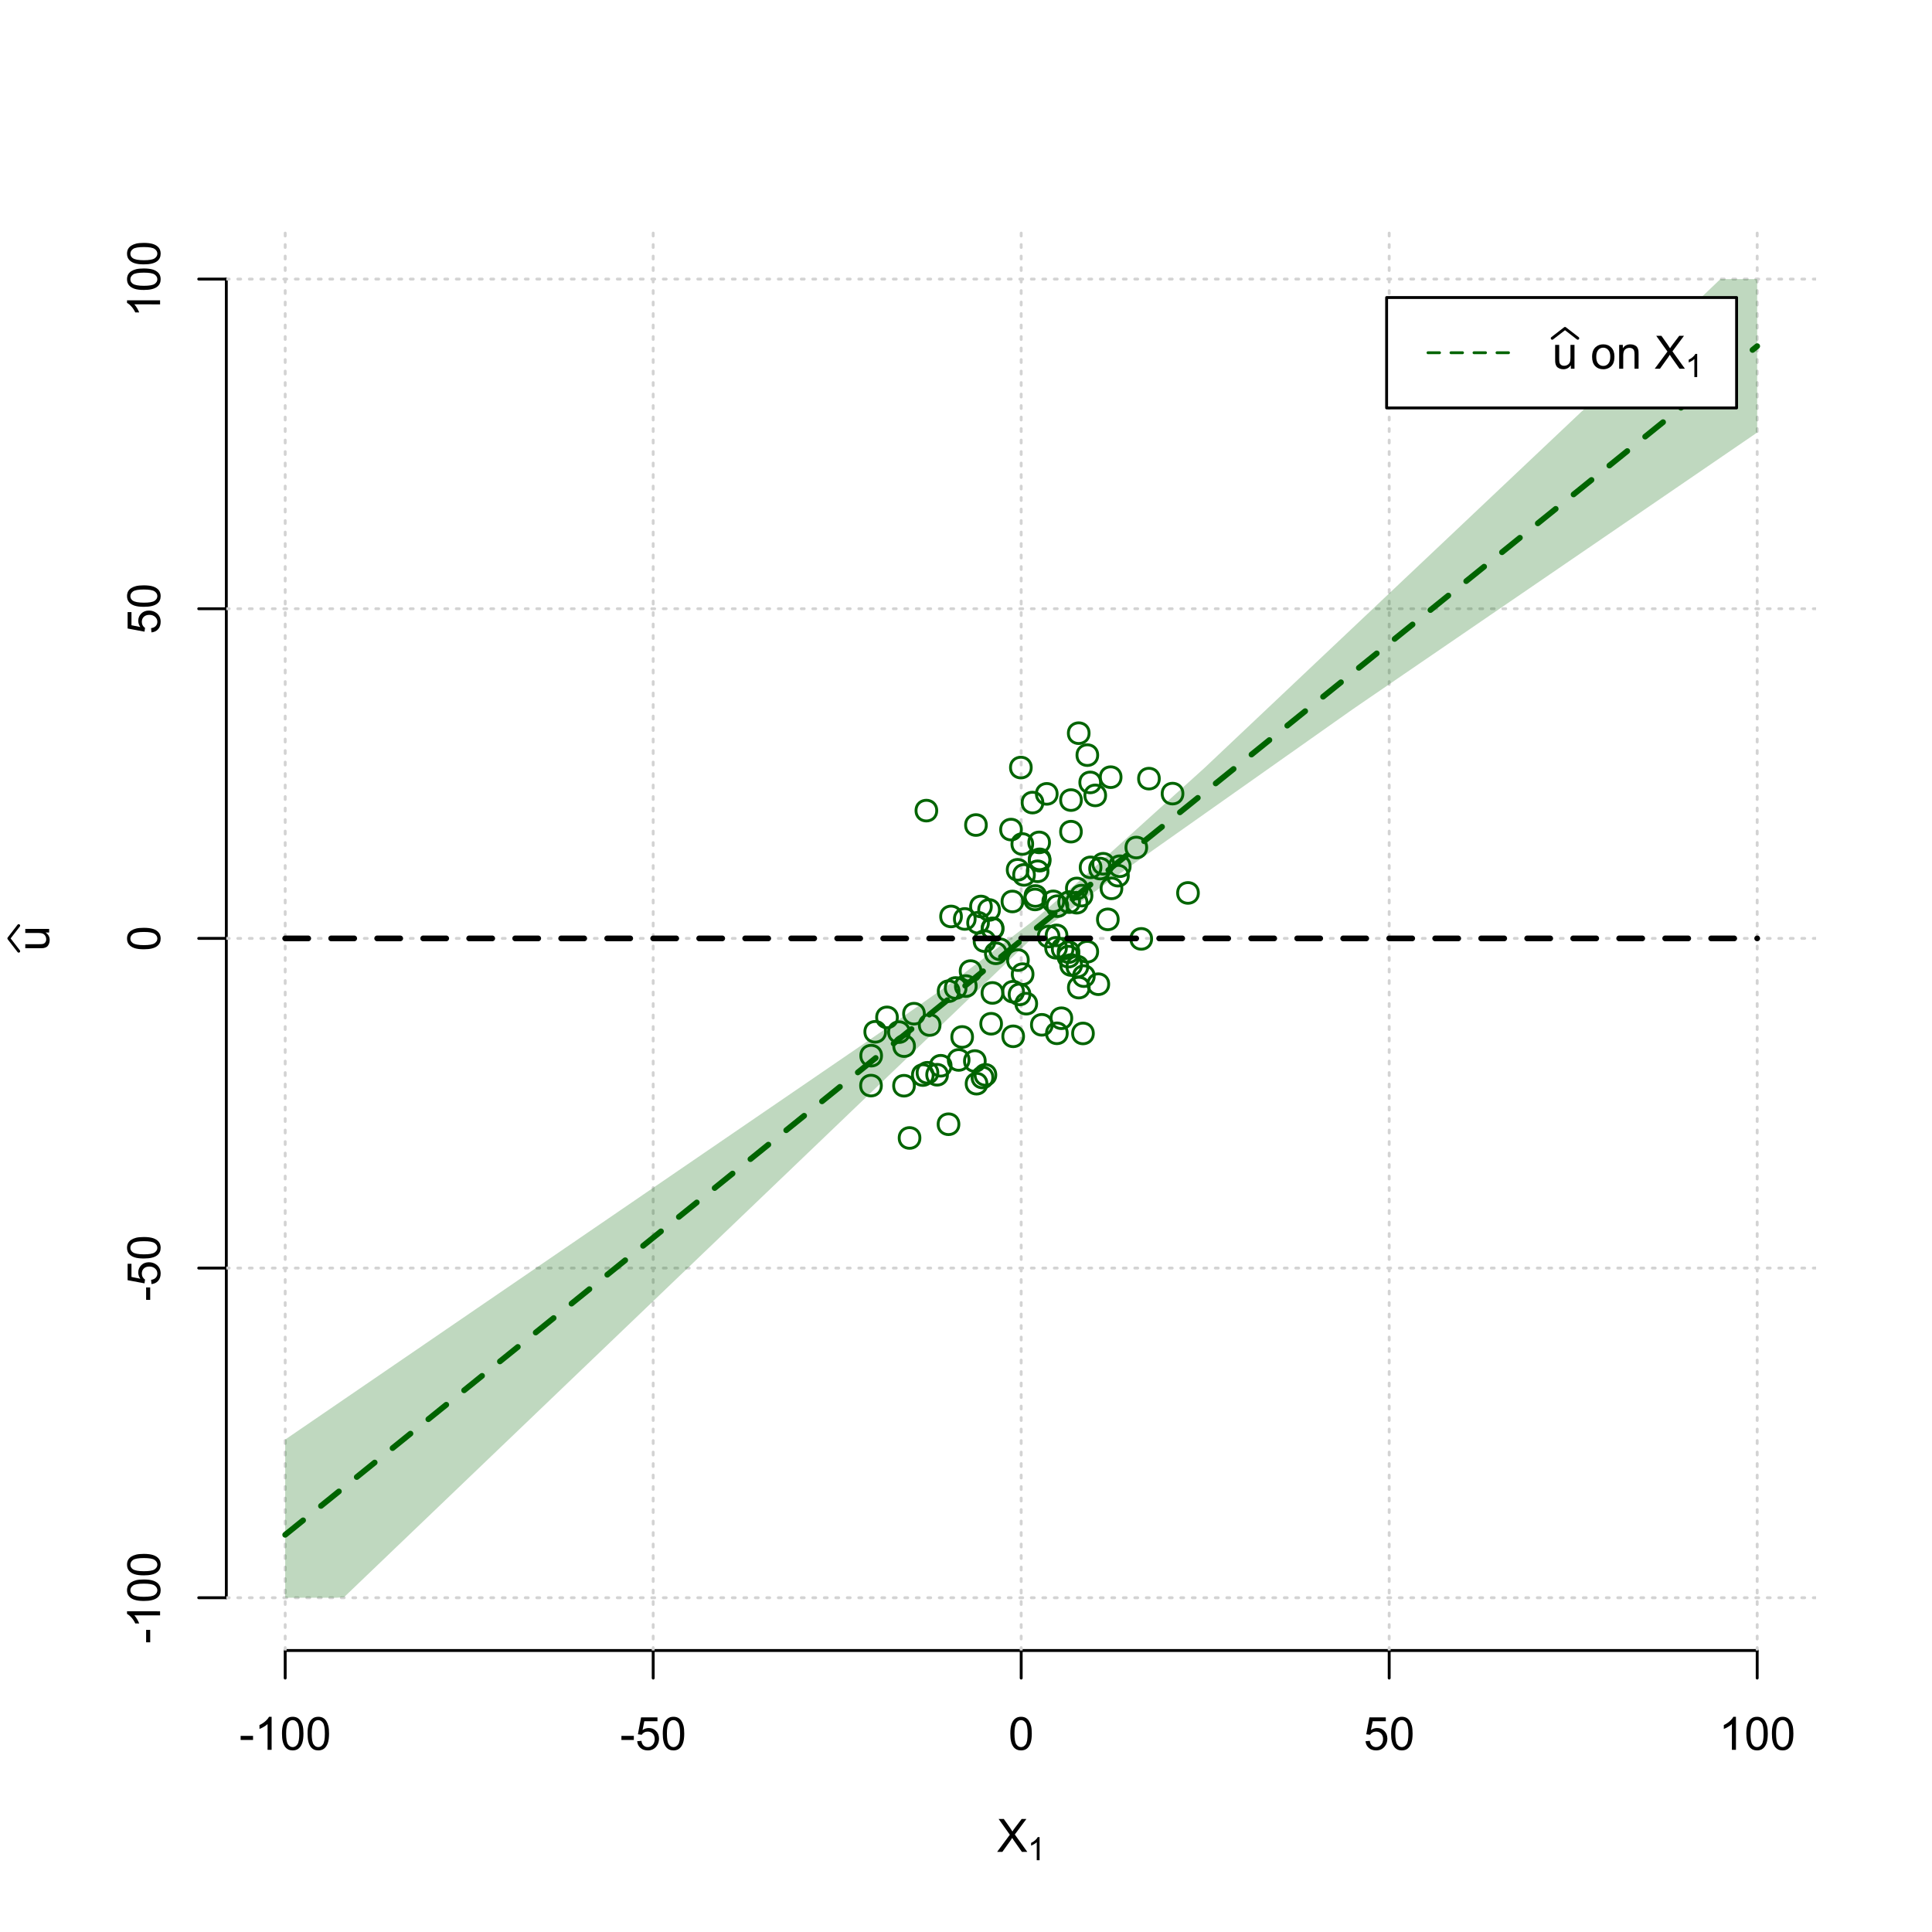 <?xml version="1.0" encoding="UTF-8"?>
<svg xmlns="http://www.w3.org/2000/svg" xmlns:xlink="http://www.w3.org/1999/xlink" width="504pt" height="504pt" viewBox="0 0 504 504" version="1.1">
<defs>
<g>
<symbol overflow="visible" id="glyph0-0">
<path style="stroke:none;" d="M 1.5 0 L 1.5 -7.5 L 7.5 -7.5 L 7.5 0 Z M 1.688 -0.188 L 7.312 -0.188 L 7.312 -7.312 L 1.688 -7.312 Z M 1.688 -0.188 "/>
</symbol>
<symbol overflow="visible" id="glyph0-1">
<path style="stroke:none;" d="M 0.055 0 L 3.375 -4.477 L 0.445 -8.59 L 1.797 -8.59 L 3.359 -6.387 C 3.68 -5.93 3.91 -5.578 4.047 -5.332 C 4.238 -5.645 4.465 -5.969 4.727 -6.312 L 6.457 -8.59 L 7.695 -8.59 L 4.676 -4.539 L 7.93 0 L 6.523 0 L 4.359 -3.062 C 4.238 -3.238 4.113 -3.43 3.984 -3.641 C 3.789 -3.324 3.652 -3.109 3.574 -2.992 L 1.418 0 Z M 0.055 0 "/>
</symbol>
<symbol overflow="visible" id="glyph0-2">
<path style="stroke:none;" d="M 0.383 -2.578 L 0.383 -3.641 L 3.621 -3.641 L 3.621 -2.578 Z M 0.383 -2.578 "/>
</symbol>
<symbol overflow="visible" id="glyph0-3">
<path style="stroke:none;" d="M 4.469 0 L 3.414 0 L 3.414 -6.719 C 3.16 -6.477 2.828 -6.234 2.414 -5.996 C 2 -5.75 1.629 -5.57 1.305 -5.449 L 1.305 -6.469 C 1.895 -6.742 2.41 -7.078 2.852 -7.477 C 3.293 -7.871 3.605 -8.254 3.789 -8.625 L 4.469 -8.625 Z M 4.469 0 "/>
</symbol>
<symbol overflow="visible" id="glyph0-4">
<path style="stroke:none;" d="M 0.5 -4.234 C 0.496 -5.246 0.602 -6.062 0.812 -6.688 C 1.02 -7.305 1.328 -7.785 1.742 -8.121 C 2.148 -8.457 2.668 -8.625 3.297 -8.625 C 3.758 -8.625 4.164 -8.531 4.512 -8.348 C 4.855 -8.16 5.141 -7.891 5.371 -7.543 C 5.594 -7.191 5.773 -6.766 5.906 -6.266 C 6.035 -5.762 6.098 -5.086 6.102 -4.234 C 6.098 -3.227 5.996 -2.414 5.789 -1.797 C 5.578 -1.176 5.266 -0.695 4.859 -0.359 C 4.445 -0.02 3.926 0.145 3.297 0.148 C 2.465 0.145 1.816 -0.148 1.348 -0.742 C 0.781 -1.457 0.496 -2.621 0.5 -4.234 Z M 1.582 -4.234 C 1.582 -2.824 1.746 -1.887 2.074 -1.418 C 2.402 -0.949 2.809 -0.715 3.297 -0.719 C 3.777 -0.715 4.184 -0.949 4.52 -1.422 C 4.848 -1.887 5.016 -2.824 5.016 -4.234 C 5.016 -5.648 4.848 -6.59 4.52 -7.055 C 4.184 -7.516 3.773 -7.746 3.289 -7.75 C 2.801 -7.746 2.414 -7.543 2.125 -7.137 C 1.762 -6.613 1.582 -5.645 1.582 -4.234 Z M 1.582 -4.234 "/>
</symbol>
<symbol overflow="visible" id="glyph0-5">
<path style="stroke:none;" d="M 0.5 -2.25 L 1.605 -2.344 C 1.684 -1.805 1.871 -1.398 2.176 -1.125 C 2.473 -0.852 2.836 -0.715 3.258 -0.719 C 3.766 -0.715 4.195 -0.906 4.547 -1.293 C 4.898 -1.672 5.074 -2.18 5.074 -2.82 C 5.074 -3.414 4.902 -3.891 4.566 -4.242 C 4.227 -4.59 3.785 -4.762 3.242 -4.766 C 2.898 -4.762 2.594 -4.684 2.32 -4.531 C 2.047 -4.375 1.832 -4.176 1.676 -3.93 L 0.688 -4.062 L 1.516 -8.473 L 5.789 -8.473 L 5.789 -7.465 L 2.359 -7.465 L 1.898 -5.156 C 2.414 -5.516 2.953 -5.695 3.523 -5.695 C 4.27 -5.695 4.902 -5.434 5.422 -4.914 C 5.934 -4.395 6.191 -3.727 6.195 -2.914 C 6.191 -2.133 5.965 -1.461 5.516 -0.898 C 4.961 -0.199 4.211 0.145 3.258 0.148 C 2.477 0.145 1.836 -0.07 1.344 -0.508 C 0.844 -0.941 0.562 -1.523 0.5 -2.25 Z M 0.5 -2.25 "/>
</symbol>
<symbol overflow="visible" id="glyph0-6">
<path style="stroke:none;" d="M 4.867 0 L 4.867 -0.914 C 4.379 -0.211 3.723 0.141 2.895 0.141 C 2.527 0.141 2.184 0.07 1.867 -0.07 C 1.547 -0.211 1.309 -0.387 1.156 -0.602 C 1 -0.812 0.895 -1.074 0.832 -1.383 C 0.785 -1.59 0.762 -1.918 0.766 -2.367 L 0.766 -6.223 L 1.82 -6.223 L 1.82 -2.773 C 1.816 -2.219 1.84 -1.848 1.887 -1.656 C 1.949 -1.379 2.09 -1.16 2.309 -1.004 C 2.523 -0.84 2.789 -0.762 3.105 -0.766 C 3.418 -0.762 3.715 -0.844 3.996 -1.008 C 4.273 -1.172 4.469 -1.391 4.586 -1.672 C 4.699 -1.949 4.758 -2.355 4.758 -2.891 L 4.758 -6.223 L 5.812 -6.223 L 5.812 0 Z M 4.867 0 "/>
</symbol>
<symbol overflow="visible" id="glyph0-7">
<path style="stroke:none;" d=""/>
</symbol>
<symbol overflow="visible" id="glyph0-8">
<path style="stroke:none;" d="M 0.398 -3.109 C 0.398 -4.262 0.719 -5.117 1.359 -5.672 C 1.895 -6.133 2.547 -6.363 3.316 -6.363 C 4.172 -6.363 4.871 -6.082 5.414 -5.52 C 5.953 -4.957 6.223 -4.184 6.227 -3.199 C 6.223 -2.398 6.102 -1.766 5.867 -1.309 C 5.625 -0.848 5.277 -0.492 4.82 -0.238 C 4.359 0.016 3.859 0.141 3.316 0.141 C 2.441 0.141 1.734 -0.137 1.203 -0.695 C 0.664 -1.254 0.398 -2.059 0.398 -3.109 Z M 1.484 -3.109 C 1.48 -2.309 1.656 -1.711 2.004 -1.32 C 2.348 -0.922 2.785 -0.727 3.316 -0.727 C 3.84 -0.727 4.273 -0.926 4.621 -1.324 C 4.969 -1.723 5.145 -2.328 5.145 -3.148 C 5.145 -3.914 4.969 -4.496 4.617 -4.895 C 4.266 -5.289 3.832 -5.488 3.316 -5.492 C 2.785 -5.488 2.348 -5.293 2.004 -4.898 C 1.656 -4.5 1.48 -3.902 1.484 -3.109 Z M 1.484 -3.109 "/>
</symbol>
<symbol overflow="visible" id="glyph0-9">
<path style="stroke:none;" d="M 0.789 0 L 0.789 -6.223 L 1.742 -6.223 L 1.742 -5.336 C 2.195 -6.02 2.855 -6.363 3.719 -6.363 C 4.09 -6.363 4.434 -6.293 4.754 -6.16 C 5.066 -6.023 5.305 -5.848 5.461 -5.633 C 5.617 -5.41 5.727 -5.152 5.789 -4.852 C 5.828 -4.656 5.848 -4.312 5.848 -3.828 L 5.848 0 L 4.793 0 L 4.793 -3.785 C 4.793 -4.215 4.75 -4.535 4.668 -4.75 C 4.586 -4.961 4.441 -5.129 4.234 -5.258 C 4.023 -5.383 3.777 -5.449 3.5 -5.449 C 3.047 -5.449 2.66 -5.305 2.332 -5.02 C 2.004 -4.734 1.84 -4.195 1.844 -3.398 L 1.844 0 Z M 0.789 0 "/>
</symbol>
<symbol overflow="visible" id="glyph1-0">
<path style="stroke:none;" d="M 1.051 0 L 1.051 -5.25 L 5.25 -5.25 L 5.25 0 Z M 1.18 -0.133 L 5.117 -0.133 L 5.117 -5.117 L 1.18 -5.117 Z M 1.18 -0.133 "/>
</symbol>
<symbol overflow="visible" id="glyph1-1">
<path style="stroke:none;" d="M 3.129 0 L 2.391 0 L 2.391 -4.703 C 2.211 -4.531 1.977 -4.363 1.691 -4.195 C 1.398 -4.023 1.141 -3.895 0.914 -3.812 L 0.914 -4.527 C 1.328 -4.719 1.688 -4.953 1.996 -5.234 C 2.305 -5.508 2.523 -5.777 2.652 -6.039 L 3.129 -6.039 Z M 3.129 0 "/>
</symbol>
<symbol overflow="visible" id="glyph2-0">
<path style="stroke:none;" d="M 0 -1.5 L -7.5 -1.5 L -7.5 -7.5 L 0 -7.5 Z M -0.188 -1.688 L -0.188 -7.312 L -7.312 -7.312 L -7.312 -1.688 Z M -0.188 -1.688 "/>
</symbol>
<symbol overflow="visible" id="glyph2-1">
<path style="stroke:none;" d="M 0 -4.867 L -0.914 -4.867 C -0.211 -4.379 0.141 -3.723 0.141 -2.895 C 0.141 -2.527 0.07 -2.184 -0.07 -1.867 C -0.211 -1.547 -0.387 -1.309 -0.598 -1.156 C -0.809 -1 -1.07 -0.895 -1.383 -0.832 C -1.59 -0.789 -1.918 -0.766 -2.367 -0.77 L -6.223 -0.77 L -6.223 -1.824 L -2.773 -1.824 C -2.219 -1.82 -1.848 -1.844 -1.656 -1.887 C -1.379 -1.949 -1.16 -2.09 -1.004 -2.309 C -0.84 -2.523 -0.762 -2.789 -0.766 -3.105 C -0.762 -3.418 -0.844 -3.715 -1.008 -3.996 C -1.172 -4.273 -1.391 -4.469 -1.672 -4.586 C -1.945 -4.699 -2.352 -4.758 -2.887 -4.758 L -6.223 -4.758 L -6.223 -5.812 L 0 -5.812 Z M 0 -4.867 "/>
</symbol>
<symbol overflow="visible" id="glyph2-2">
<path style="stroke:none;" d="M -2.578 -0.383 L -3.641 -0.383 L -3.641 -3.621 L -2.578 -3.621 Z M -2.578 -0.383 "/>
</symbol>
<symbol overflow="visible" id="glyph2-3">
<path style="stroke:none;" d="M 0 -4.469 L 0 -3.414 L -6.719 -3.418 C -6.477 -3.16 -6.234 -2.828 -5.996 -2.418 C -5.75 -2.004 -5.57 -1.633 -5.449 -1.309 L -6.469 -1.309 C -6.742 -1.895 -7.078 -2.41 -7.477 -2.852 C -7.871 -3.293 -8.254 -3.605 -8.625 -3.793 L -8.625 -4.473 Z M 0 -4.469 "/>
</symbol>
<symbol overflow="visible" id="glyph2-4">
<path style="stroke:none;" d="M -4.234 -0.5 C -5.246 -0.496 -6.062 -0.602 -6.688 -0.812 C -7.305 -1.02 -7.785 -1.328 -8.121 -1.742 C -8.457 -2.152 -8.625 -2.672 -8.625 -3.301 C -8.625 -3.758 -8.531 -4.164 -8.348 -4.512 C -8.16 -4.859 -7.891 -5.145 -7.543 -5.371 C -7.191 -5.594 -6.766 -5.773 -6.266 -5.906 C -5.762 -6.035 -5.086 -6.098 -4.234 -6.102 C -3.223 -6.098 -2.41 -5.996 -1.793 -5.789 C -1.176 -5.578 -0.695 -5.266 -0.359 -4.859 C -0.02 -4.445 0.145 -3.926 0.148 -3.297 C 0.145 -2.465 -0.148 -1.816 -0.742 -1.348 C -1.457 -0.781 -2.621 -0.496 -4.234 -0.5 Z M -4.234 -1.582 C -2.824 -1.582 -1.887 -1.746 -1.418 -2.074 C -0.949 -2.402 -0.715 -2.809 -0.719 -3.297 C -0.715 -3.777 -0.949 -4.184 -1.422 -4.52 C -1.887 -4.848 -2.824 -5.016 -4.234 -5.016 C -5.648 -5.016 -6.59 -4.848 -7.055 -4.52 C -7.516 -4.188 -7.746 -3.777 -7.75 -3.289 C -7.746 -2.801 -7.543 -2.414 -7.137 -2.129 C -6.613 -1.762 -5.645 -1.582 -4.234 -1.582 Z M -4.234 -1.582 "/>
</symbol>
<symbol overflow="visible" id="glyph2-5">
<path style="stroke:none;" d="M -2.25 -0.5 L -2.344 -1.605 C -1.805 -1.684 -1.398 -1.871 -1.125 -2.176 C -0.852 -2.473 -0.715 -2.836 -0.719 -3.258 C -0.715 -3.766 -0.906 -4.195 -1.293 -4.547 C -1.672 -4.898 -2.18 -5.074 -2.816 -5.074 C -3.414 -5.074 -3.891 -4.902 -4.242 -4.566 C -4.59 -4.227 -4.762 -3.785 -4.766 -3.242 C -4.762 -2.898 -4.684 -2.594 -4.531 -2.32 C -4.375 -2.047 -4.176 -1.832 -3.93 -1.676 L -4.062 -0.688 L -8.473 -1.52 L -8.473 -5.789 L -7.465 -5.789 L -7.465 -2.363 L -5.156 -1.898 C -5.516 -2.414 -5.695 -2.953 -5.695 -3.523 C -5.695 -4.27 -5.434 -4.902 -4.914 -5.422 C -4.395 -5.934 -3.727 -6.191 -2.91 -6.195 C -2.133 -6.191 -1.461 -5.965 -0.895 -5.516 C -0.199 -4.961 0.145 -4.211 0.148 -3.258 C 0.145 -2.477 -0.07 -1.836 -0.508 -1.344 C -0.941 -0.848 -1.523 -0.566 -2.25 -0.5 Z M -2.25 -0.5 "/>
</symbol>
</g>
<clipPath id="clip1">
  <path d="M 74 59.039 L 75 59.039 L 75 430.559 L 74 430.559 Z M 74 59.039 "/>
</clipPath>
<clipPath id="clip2">
  <path d="M 170 59.039 L 171 59.039 L 171 430.559 L 170 430.559 Z M 170 59.039 "/>
</clipPath>
<clipPath id="clip3">
  <path d="M 266 59.039 L 267 59.039 L 267 430.559 L 266 430.559 Z M 266 59.039 "/>
</clipPath>
<clipPath id="clip4">
  <path d="M 362 59.039 L 363 59.039 L 363 430.559 L 362 430.559 Z M 362 59.039 "/>
</clipPath>
<clipPath id="clip5">
  <path d="M 458 59.039 L 459 59.039 L 459 430.559 L 458 430.559 Z M 458 59.039 "/>
</clipPath>
<clipPath id="clip6">
  <path d="M 59.039 416 L 473.758 416 L 473.758 418 L 59.039 418 Z M 59.039 416 "/>
</clipPath>
<clipPath id="clip7">
  <path d="M 59.039 330 L 473.758 330 L 473.758 332 L 59.039 332 Z M 59.039 330 "/>
</clipPath>
<clipPath id="clip8">
  <path d="M 59.039 244 L 473.758 244 L 473.758 246 L 59.039 246 Z M 59.039 244 "/>
</clipPath>
<clipPath id="clip9">
  <path d="M 59.039 158 L 473.758 158 L 473.758 160 L 59.039 160 Z M 59.039 158 "/>
</clipPath>
<clipPath id="clip10">
  <path d="M 59.039 72 L 473.758 72 L 473.758 74 L 59.039 74 Z M 59.039 72 "/>
</clipPath>
</defs>
<g id="surface336">
<rect x="0" y="0" width="504" height="504" style="fill:rgb(100%,100%,100%);fill-opacity:1;stroke:none;"/>
<g style="fill:rgb(0%,0%,0%);fill-opacity:1;">
  <use xlink:href="#glyph0-1" x="260.062" y="483.102"/>
</g>
<g style="fill:rgb(0%,0%,0%);fill-opacity:1;">
  <use xlink:href="#glyph1-1" x="268.066" y="485.281"/>
</g>
<g style="fill:rgb(0%,0%,0%);fill-opacity:1;">
  <use xlink:href="#glyph2-1" x="12.82" y="248.137"/>
</g>
<path style="fill:none;stroke-width:0.75;stroke-linecap:round;stroke-linejoin:round;stroke:rgb(0%,0%,0%);stroke-opacity:1;stroke-miterlimit:10;" d="M 4.879 248.137 L 2.301 244.801 L 4.879 241.465 "/>
<path style="fill:none;stroke-width:0.75;stroke-linecap:round;stroke-linejoin:round;stroke:rgb(0%,0%,0%);stroke-opacity:1;stroke-miterlimit:10;" d="M 74.398 430.559 L 458.398 430.559 "/>
<path style="fill:none;stroke-width:0.75;stroke-linecap:round;stroke-linejoin:round;stroke:rgb(0%,0%,0%);stroke-opacity:1;stroke-miterlimit:10;" d="M 74.398 430.559 L 74.398 437.762 "/>
<path style="fill:none;stroke-width:0.75;stroke-linecap:round;stroke-linejoin:round;stroke:rgb(0%,0%,0%);stroke-opacity:1;stroke-miterlimit:10;" d="M 170.398 430.559 L 170.398 437.762 "/>
<path style="fill:none;stroke-width:0.75;stroke-linecap:round;stroke-linejoin:round;stroke:rgb(0%,0%,0%);stroke-opacity:1;stroke-miterlimit:10;" d="M 266.398 430.559 L 266.398 437.762 "/>
<path style="fill:none;stroke-width:0.75;stroke-linecap:round;stroke-linejoin:round;stroke:rgb(0%,0%,0%);stroke-opacity:1;stroke-miterlimit:10;" d="M 362.398 430.559 L 362.398 437.762 "/>
<path style="fill:none;stroke-width:0.75;stroke-linecap:round;stroke-linejoin:round;stroke:rgb(0%,0%,0%);stroke-opacity:1;stroke-miterlimit:10;" d="M 458.398 430.559 L 458.398 437.762 "/>
<g style="fill:rgb(0%,0%,0%);fill-opacity:1;">
  <use xlink:href="#glyph0-2" x="62.391" y="456.48"/>
  <use xlink:href="#glyph0-3" x="66.387" y="456.48"/>
  <use xlink:href="#glyph0-4" x="73.061" y="456.48"/>
  <use xlink:href="#glyph0-4" x="79.734" y="456.48"/>
</g>
<g style="fill:rgb(0%,0%,0%);fill-opacity:1;">
  <use xlink:href="#glyph0-2" x="161.727" y="456.48"/>
  <use xlink:href="#glyph0-5" x="165.723" y="456.48"/>
  <use xlink:href="#glyph0-4" x="172.396" y="456.48"/>
</g>
<g style="fill:rgb(0%,0%,0%);fill-opacity:1;">
  <use xlink:href="#glyph0-4" x="263.062" y="456.48"/>
</g>
<g style="fill:rgb(0%,0%,0%);fill-opacity:1;">
  <use xlink:href="#glyph0-5" x="355.727" y="456.48"/>
  <use xlink:href="#glyph0-4" x="362.4" y="456.48"/>
</g>
<g style="fill:rgb(0%,0%,0%);fill-opacity:1;">
  <use xlink:href="#glyph0-3" x="448.387" y="456.48"/>
  <use xlink:href="#glyph0-4" x="455.061" y="456.48"/>
  <use xlink:href="#glyph0-4" x="461.734" y="456.48"/>
</g>
<path style="fill:none;stroke-width:0.75;stroke-linecap:round;stroke-linejoin:round;stroke:rgb(0%,0%,0%);stroke-opacity:1;stroke-miterlimit:10;" d="M 59.039 416.801 L 59.039 72.801 "/>
<path style="fill:none;stroke-width:0.75;stroke-linecap:round;stroke-linejoin:round;stroke:rgb(0%,0%,0%);stroke-opacity:1;stroke-miterlimit:10;" d="M 59.039 416.801 L 51.84 416.801 "/>
<path style="fill:none;stroke-width:0.75;stroke-linecap:round;stroke-linejoin:round;stroke:rgb(0%,0%,0%);stroke-opacity:1;stroke-miterlimit:10;" d="M 59.039 330.801 L 51.84 330.801 "/>
<path style="fill:none;stroke-width:0.75;stroke-linecap:round;stroke-linejoin:round;stroke:rgb(0%,0%,0%);stroke-opacity:1;stroke-miterlimit:10;" d="M 59.039 244.801 L 51.84 244.801 "/>
<path style="fill:none;stroke-width:0.75;stroke-linecap:round;stroke-linejoin:round;stroke:rgb(0%,0%,0%);stroke-opacity:1;stroke-miterlimit:10;" d="M 59.039 158.801 L 51.84 158.801 "/>
<path style="fill:none;stroke-width:0.75;stroke-linecap:round;stroke-linejoin:round;stroke:rgb(0%,0%,0%);stroke-opacity:1;stroke-miterlimit:10;" d="M 59.039 72.801 L 51.84 72.801 "/>
<g style="fill:rgb(0%,0%,0%);fill-opacity:1;">
  <use xlink:href="#glyph2-2" x="41.762" y="428.809"/>
  <use xlink:href="#glyph2-3" x="41.762" y="424.812"/>
  <use xlink:href="#glyph2-4" x="41.762" y="418.139"/>
  <use xlink:href="#glyph2-4" x="41.762" y="411.465"/>
</g>
<g style="fill:rgb(0%,0%,0%);fill-opacity:1;">
  <use xlink:href="#glyph2-2" x="41.762" y="339.473"/>
  <use xlink:href="#glyph2-5" x="41.762" y="335.477"/>
  <use xlink:href="#glyph2-4" x="41.762" y="328.803"/>
</g>
<g style="fill:rgb(0%,0%,0%);fill-opacity:1;">
  <use xlink:href="#glyph2-4" x="41.762" y="248.137"/>
</g>
<g style="fill:rgb(0%,0%,0%);fill-opacity:1;">
  <use xlink:href="#glyph2-5" x="41.762" y="165.473"/>
  <use xlink:href="#glyph2-4" x="41.762" y="158.799"/>
</g>
<g style="fill:rgb(0%,0%,0%);fill-opacity:1;">
  <use xlink:href="#glyph2-3" x="41.762" y="82.812"/>
  <use xlink:href="#glyph2-4" x="41.762" y="76.139"/>
  <use xlink:href="#glyph2-4" x="41.762" y="69.465"/>
</g>
<g clip-path="url(#clip1)" clip-rule="nonzero">
<path style="fill:none;stroke-width:0.75;stroke-linecap:round;stroke-linejoin:round;stroke:rgb(82.745%,82.745%,82.745%);stroke-opacity:1;stroke-dasharray:0.75,2.25;stroke-miterlimit:10;" d="M 74.398 430.559 L 74.398 59.039 "/>
</g>
<g clip-path="url(#clip2)" clip-rule="nonzero">
<path style="fill:none;stroke-width:0.75;stroke-linecap:round;stroke-linejoin:round;stroke:rgb(82.745%,82.745%,82.745%);stroke-opacity:1;stroke-dasharray:0.75,2.25;stroke-miterlimit:10;" d="M 170.398 430.559 L 170.398 59.039 "/>
</g>
<g clip-path="url(#clip3)" clip-rule="nonzero">
<path style="fill:none;stroke-width:0.75;stroke-linecap:round;stroke-linejoin:round;stroke:rgb(82.745%,82.745%,82.745%);stroke-opacity:1;stroke-dasharray:0.75,2.25;stroke-miterlimit:10;" d="M 266.398 430.559 L 266.398 59.039 "/>
</g>
<g clip-path="url(#clip4)" clip-rule="nonzero">
<path style="fill:none;stroke-width:0.75;stroke-linecap:round;stroke-linejoin:round;stroke:rgb(82.745%,82.745%,82.745%);stroke-opacity:1;stroke-dasharray:0.75,2.25;stroke-miterlimit:10;" d="M 362.398 430.559 L 362.398 59.039 "/>
</g>
<g clip-path="url(#clip5)" clip-rule="nonzero">
<path style="fill:none;stroke-width:0.75;stroke-linecap:round;stroke-linejoin:round;stroke:rgb(82.745%,82.745%,82.745%);stroke-opacity:1;stroke-dasharray:0.75,2.25;stroke-miterlimit:10;" d="M 458.398 430.559 L 458.398 59.039 "/>
</g>
<g clip-path="url(#clip6)" clip-rule="nonzero">
<path style="fill:none;stroke-width:0.75;stroke-linecap:round;stroke-linejoin:round;stroke:rgb(82.745%,82.745%,82.745%);stroke-opacity:1;stroke-dasharray:0.75,2.25;stroke-miterlimit:10;" d="M 59.039 416.801 L 473.762 416.801 "/>
</g>
<g clip-path="url(#clip7)" clip-rule="nonzero">
<path style="fill:none;stroke-width:0.75;stroke-linecap:round;stroke-linejoin:round;stroke:rgb(82.745%,82.745%,82.745%);stroke-opacity:1;stroke-dasharray:0.75,2.25;stroke-miterlimit:10;" d="M 59.039 330.801 L 473.762 330.801 "/>
</g>
<g clip-path="url(#clip8)" clip-rule="nonzero">
<path style="fill:none;stroke-width:0.75;stroke-linecap:round;stroke-linejoin:round;stroke:rgb(82.745%,82.745%,82.745%);stroke-opacity:1;stroke-dasharray:0.75,2.25;stroke-miterlimit:10;" d="M 59.039 244.801 L 473.762 244.801 "/>
</g>
<g clip-path="url(#clip9)" clip-rule="nonzero">
<path style="fill:none;stroke-width:0.75;stroke-linecap:round;stroke-linejoin:round;stroke:rgb(82.745%,82.745%,82.745%);stroke-opacity:1;stroke-dasharray:0.75,2.25;stroke-miterlimit:10;" d="M 59.039 158.801 L 473.762 158.801 "/>
</g>
<g clip-path="url(#clip10)" clip-rule="nonzero">
<path style="fill:none;stroke-width:0.75;stroke-linecap:round;stroke-linejoin:round;stroke:rgb(82.745%,82.745%,82.745%);stroke-opacity:1;stroke-dasharray:0.75,2.25;stroke-miterlimit:10;" d="M 59.039 72.801 L 473.762 72.801 "/>
</g>
<path style=" stroke:none;fill-rule:nonzero;fill:rgb(0%,39.216%,0%);fill-opacity:0.251;" d="M 74.398 416.801 L 74.398 375.535 L 76.32 374.223 L 78.238 372.91 L 80.16 371.598 L 82.078 370.281 L 85.922 367.656 L 87.84 366.34 L 89.762 365.027 L 91.68 363.715 L 93.602 362.402 L 95.52 361.086 L 97.441 359.773 L 99.359 358.461 L 101.281 357.148 L 103.199 355.832 L 105.121 354.52 L 107.039 353.207 L 108.961 351.895 L 110.879 350.578 L 112.801 349.266 L 114.719 347.953 L 116.641 346.637 L 118.559 345.324 L 120.48 344.012 L 122.398 342.699 L 124.32 341.383 L 126.238 340.07 L 128.16 338.758 L 130.078 337.445 L 132 336.129 L 133.922 334.816 L 135.84 333.504 L 137.762 332.191 L 139.68 330.875 L 141.602 329.562 L 143.52 328.25 L 145.441 326.938 L 147.359 325.621 L 149.281 324.309 L 151.199 322.996 L 153.121 321.68 L 155.039 320.367 L 156.961 319.055 L 158.879 317.742 L 160.801 316.426 L 162.719 315.113 L 164.641 313.801 L 166.559 312.488 L 168.48 311.172 L 170.398 309.859 L 172.32 308.547 L 174.238 307.234 L 176.16 305.918 L 178.078 304.605 L 180 303.293 L 181.922 301.977 L 183.84 300.664 L 185.762 299.352 L 187.68 298.039 L 189.602 296.723 L 191.52 295.41 L 193.441 294.098 L 195.359 292.785 L 197.281 291.469 L 199.199 290.156 L 201.121 288.844 L 203.039 287.531 L 204.961 286.215 L 206.879 284.902 L 208.801 283.59 L 210.719 282.277 L 212.641 280.961 L 214.559 279.648 L 216.48 278.336 L 218.398 277.02 L 220.32 275.707 L 222.238 274.395 L 224.16 273.082 L 226.078 271.766 L 229.922 269.141 L 231.84 267.828 L 233.762 266.488 L 235.68 265.141 L 237.602 263.793 L 239.52 262.445 L 241.441 261.094 L 243.359 259.746 L 245.281 258.398 L 247.199 257.051 L 249.121 255.676 L 251.039 254.219 L 252.961 252.766 L 254.879 251.312 L 256.801 249.859 L 258.719 248.406 L 260.641 246.953 L 262.559 245.5 L 264.48 244.047 L 266.398 242.594 L 268.32 241.137 L 270.238 239.629 L 272.16 237.961 L 274.078 236.293 L 277.922 232.957 L 279.84 231.293 L 281.762 229.625 L 283.68 227.898 L 285.602 226.164 L 287.52 224.434 L 289.441 222.699 L 291.359 220.965 L 293.281 219.23 L 295.199 217.5 L 297.121 215.766 L 299.039 214.031 L 300.961 212.297 L 302.879 210.562 L 304.801 208.832 L 306.719 207.098 L 308.641 205.363 L 310.559 203.629 L 312.48 201.898 L 314.398 200.156 L 316.32 198.34 L 318.238 196.527 L 320.16 194.711 L 322.078 192.898 L 324 191.082 L 325.922 189.27 L 327.84 187.453 L 329.762 185.641 L 331.68 183.824 L 333.602 182.012 L 335.52 180.195 L 337.441 178.383 L 339.359 176.566 L 341.281 174.754 L 343.199 172.938 L 345.121 171.125 L 347.039 169.309 L 348.961 167.496 L 350.879 165.68 L 352.801 163.867 L 354.719 162.051 L 356.641 160.238 L 358.559 158.422 L 360.48 156.609 L 362.398 154.793 L 364.32 152.98 L 366.238 151.164 L 368.16 149.352 L 370.078 147.535 L 372 145.723 L 373.922 143.906 L 375.84 142.094 L 377.762 140.277 L 379.68 138.465 L 381.602 136.648 L 383.52 134.836 L 385.441 133.02 L 387.359 131.203 L 389.281 129.391 L 391.199 127.574 L 393.121 125.762 L 395.039 123.945 L 396.961 122.133 L 398.879 120.316 L 400.801 118.504 L 402.719 116.688 L 404.641 114.875 L 406.559 113.059 L 408.48 111.246 L 410.398 109.43 L 412.32 107.617 L 414.238 105.801 L 416.16 103.988 L 418.078 102.172 L 420 100.359 L 421.922 98.543 L 423.84 96.707 L 425.762 94.871 L 427.68 93.031 L 429.602 91.191 L 431.52 89.352 L 433.441 87.516 L 435.359 85.676 L 437.281 83.836 L 439.199 82 L 441.121 80.16 L 443.039 78.32 L 444.961 76.48 L 446.879 74.645 L 448.801 72.805 L 450.719 72.801 L 458.398 72.801 L 458.398 112.828 L 456.48 114.145 L 454.559 115.457 L 452.641 116.77 L 450.719 118.082 L 448.801 119.398 L 446.879 120.711 L 444.961 122.023 L 443.039 123.34 L 441.121 124.652 L 439.199 125.965 L 437.281 127.277 L 435.359 128.594 L 433.441 129.906 L 431.52 131.219 L 429.602 132.531 L 427.68 133.848 L 425.762 135.16 L 423.84 136.473 L 421.922 137.785 L 420 139.102 L 418.078 140.414 L 416.16 141.727 L 414.238 143.043 L 412.32 144.355 L 410.398 145.668 L 408.48 146.98 L 406.559 148.297 L 404.641 149.609 L 402.719 150.922 L 400.801 152.234 L 398.879 153.551 L 396.961 154.863 L 395.039 156.176 L 393.121 157.488 L 391.199 158.805 L 389.281 160.117 L 387.359 161.43 L 385.441 162.742 L 383.52 164.059 L 381.602 165.371 L 379.68 166.684 L 377.762 168 L 375.84 169.312 L 373.922 170.625 L 372 171.938 L 370.078 173.254 L 368.16 174.566 L 366.238 175.879 L 364.32 177.191 L 362.398 178.508 L 360.48 179.82 L 358.559 181.133 L 356.641 182.445 L 354.719 183.762 L 352.801 185.082 L 350.879 186.438 L 348.961 187.789 L 347.039 189.145 L 345.121 190.5 L 343.199 191.855 L 341.281 193.211 L 339.359 194.566 L 337.441 195.922 L 335.52 197.273 L 333.602 198.629 L 331.68 199.984 L 329.762 201.34 L 327.84 202.695 L 325.922 204.051 L 324 205.406 L 322.078 206.758 L 320.16 208.113 L 318.238 209.469 L 316.32 210.824 L 314.398 212.18 L 312.48 213.535 L 310.559 214.891 L 308.641 216.242 L 306.719 217.598 L 304.801 218.953 L 302.879 220.309 L 300.961 221.664 L 299.039 223.02 L 297.121 224.375 L 295.199 225.727 L 293.281 227.082 L 291.359 228.438 L 289.441 229.793 L 287.52 231.188 L 285.602 232.605 L 283.68 234.02 L 281.762 235.434 L 279.84 236.848 L 277.922 238.262 L 276 239.68 L 274.078 241.094 L 272.16 242.508 L 270.238 243.922 L 268.32 245.645 L 266.398 247.484 L 264.48 249.32 L 262.559 251.16 L 260.641 253 L 258.719 254.84 L 256.801 256.676 L 254.879 258.516 L 252.961 260.355 L 251.039 262.191 L 249.121 264.031 L 247.199 265.871 L 245.281 267.711 L 243.359 269.547 L 241.441 271.387 L 239.52 273.227 L 237.602 275.062 L 235.68 276.902 L 233.762 278.742 L 231.84 280.582 L 229.922 282.418 L 226.078 286.098 L 224.16 287.934 L 222.238 289.773 L 220.32 291.613 L 218.398 293.453 L 216.48 295.289 L 214.559 297.129 L 212.641 298.969 L 210.719 300.805 L 208.801 302.645 L 206.879 304.484 L 204.961 306.324 L 203.039 308.16 L 201.121 310 L 199.199 311.84 L 197.281 313.676 L 195.359 315.516 L 193.441 317.355 L 191.52 319.195 L 189.602 321.031 L 187.68 322.871 L 185.762 324.711 L 183.84 326.547 L 181.922 328.387 L 178.078 332.066 L 176.16 333.902 L 174.238 335.742 L 172.32 337.582 L 170.398 339.418 L 168.48 341.258 L 166.559 343.098 L 164.641 344.938 L 162.719 346.773 L 160.801 348.613 L 158.879 350.453 L 156.961 352.289 L 155.039 354.129 L 153.121 355.969 L 151.199 357.809 L 149.281 359.645 L 147.359 361.484 L 145.441 363.324 L 143.52 365.16 L 141.602 367 L 139.68 368.84 L 137.762 370.68 L 135.84 372.516 L 133.922 374.355 L 132 376.195 L 130.078 378.031 L 128.16 379.871 L 126.238 381.711 L 124.32 383.551 L 122.398 385.387 L 120.48 387.227 L 118.559 389.066 L 116.641 390.902 L 114.719 392.742 L 112.801 394.582 L 110.879 396.422 L 108.961 398.258 L 107.039 400.098 L 105.121 401.938 L 103.199 403.773 L 101.281 405.613 L 99.359 407.453 L 97.441 409.293 L 95.52 411.129 L 93.602 412.969 L 91.68 414.809 L 89.762 416.645 L 87.84 416.801 Z M 74.398 416.801 "/>
<path style="fill:none;stroke-width:0.75;stroke-linecap:round;stroke-linejoin:round;stroke:rgb(0%,39.216%,0%);stroke-opacity:1;stroke-miterlimit:10;" d="M 268.672 259.414 C 268.672 263.012 263.27 263.012 263.27 259.414 C 263.27 255.812 268.672 255.812 268.672 259.414 "/>
<path style="fill:none;stroke-width:0.75;stroke-linecap:round;stroke-linejoin:round;stroke:rgb(0%,39.216%,0%);stroke-opacity:1;stroke-miterlimit:10;" d="M 284.109 191.266 C 284.109 194.863 278.707 194.863 278.707 191.266 C 278.707 187.664 284.109 187.664 284.109 191.266 "/>
<path style="fill:none;stroke-width:0.75;stroke-linecap:round;stroke-linejoin:round;stroke:rgb(0%,39.216%,0%);stroke-opacity:1;stroke-miterlimit:10;" d="M 252.789 276.512 C 252.789 280.109 247.391 280.109 247.391 276.512 C 247.391 272.91 252.789 272.91 252.789 276.512 "/>
<path style="fill:none;stroke-width:0.75;stroke-linecap:round;stroke-linejoin:round;stroke:rgb(0%,39.216%,0%);stroke-opacity:1;stroke-miterlimit:10;" d="M 252.004 257.738 C 252.004 261.336 246.605 261.336 246.605 257.738 C 246.605 254.137 252.004 254.137 252.004 257.738 "/>
<path style="fill:none;stroke-width:0.75;stroke-linecap:round;stroke-linejoin:round;stroke:rgb(0%,39.216%,0%);stroke-opacity:1;stroke-miterlimit:10;" d="M 259.531 245.504 C 259.531 249.102 254.133 249.102 254.133 245.504 C 254.133 241.902 259.531 241.902 259.531 245.504 "/>
<path style="fill:none;stroke-width:0.75;stroke-linecap:round;stroke-linejoin:round;stroke:rgb(0%,39.216%,0%);stroke-opacity:1;stroke-miterlimit:10;" d="M 300.418 244.926 C 300.418 248.523 295.02 248.523 295.02 244.926 C 295.02 241.324 300.418 241.324 300.418 244.926 "/>
<path style="fill:none;stroke-width:0.75;stroke-linecap:round;stroke-linejoin:round;stroke:rgb(0%,39.216%,0%);stroke-opacity:1;stroke-miterlimit:10;" d="M 248.105 278.023 C 248.105 281.621 242.707 281.621 242.707 278.023 C 242.707 274.422 248.105 274.422 248.105 278.023 "/>
<path style="fill:none;stroke-width:0.75;stroke-linecap:round;stroke-linejoin:round;stroke:rgb(0%,39.216%,0%);stroke-opacity:1;stroke-miterlimit:10;" d="M 261.602 242.199 C 261.602 245.801 256.199 245.801 256.199 242.199 C 256.199 238.602 261.602 238.602 261.602 242.199 "/>
<path style="fill:none;stroke-width:0.75;stroke-linecap:round;stroke-linejoin:round;stroke:rgb(0%,39.216%,0%);stroke-opacity:1;stroke-miterlimit:10;" d="M 275.773 207.098 C 275.773 210.695 270.375 210.695 270.375 207.098 C 270.375 203.496 275.773 203.496 275.773 207.098 "/>
<path style="fill:none;stroke-width:0.75;stroke-linecap:round;stroke-linejoin:round;stroke:rgb(0%,39.216%,0%);stroke-opacity:1;stroke-miterlimit:10;" d="M 260.719 237.379 C 260.719 240.98 255.316 240.98 255.316 237.379 C 255.316 233.781 260.719 233.781 260.719 237.379 "/>
<path style="fill:none;stroke-width:0.75;stroke-linecap:round;stroke-linejoin:round;stroke:rgb(0%,39.216%,0%);stroke-opacity:1;stroke-miterlimit:10;" d="M 278.539 236.387 C 278.539 239.988 273.137 239.988 273.137 236.387 C 273.137 232.789 278.539 232.789 278.539 236.387 "/>
<path style="fill:none;stroke-width:0.75;stroke-linecap:round;stroke-linejoin:round;stroke:rgb(0%,39.216%,0%);stroke-opacity:1;stroke-miterlimit:10;" d="M 288.418 207.496 C 288.418 211.098 283.016 211.098 283.016 207.496 C 283.016 203.895 288.418 203.895 288.418 207.496 "/>
<path style="fill:none;stroke-width:0.75;stroke-linecap:round;stroke-linejoin:round;stroke:rgb(0%,39.216%,0%);stroke-opacity:1;stroke-miterlimit:10;" d="M 266.809 235.168 C 266.809 238.77 261.41 238.77 261.41 235.168 C 261.41 231.57 266.809 231.57 266.809 235.168 "/>
<path style="fill:none;stroke-width:0.75;stroke-linecap:round;stroke-linejoin:round;stroke:rgb(0%,39.216%,0%);stroke-opacity:1;stroke-miterlimit:10;" d="M 278.191 247.25 C 278.191 250.852 272.793 250.852 272.793 247.25 C 272.793 243.652 278.191 243.652 278.191 247.25 "/>
<path style="fill:none;stroke-width:0.75;stroke-linecap:round;stroke-linejoin:round;stroke:rgb(0%,39.216%,0%);stroke-opacity:1;stroke-miterlimit:10;" d="M 239.973 296.859 C 239.973 300.461 234.574 300.461 234.574 296.859 C 234.574 293.262 239.973 293.262 239.973 296.859 "/>
<path style="fill:none;stroke-width:0.75;stroke-linecap:round;stroke-linejoin:round;stroke:rgb(0%,39.216%,0%);stroke-opacity:1;stroke-miterlimit:10;" d="M 283.609 231.77 C 283.609 235.371 278.211 235.371 278.211 231.77 C 278.211 228.172 283.609 228.172 283.609 231.77 "/>
<path style="fill:none;stroke-width:0.75;stroke-linecap:round;stroke-linejoin:round;stroke:rgb(0%,39.216%,0%);stroke-opacity:1;stroke-miterlimit:10;" d="M 285.215 269.594 C 285.215 273.195 279.816 273.195 279.816 269.594 C 279.816 265.996 285.215 265.996 285.215 269.594 "/>
<path style="fill:none;stroke-width:0.75;stroke-linecap:round;stroke-linejoin:round;stroke:rgb(0%,39.216%,0%);stroke-opacity:1;stroke-miterlimit:10;" d="M 269.391 220.18 C 269.391 223.777 263.988 223.777 263.988 220.18 C 263.988 216.578 269.391 216.578 269.391 220.18 "/>
<path style="fill:none;stroke-width:0.75;stroke-linecap:round;stroke-linejoin:round;stroke:rgb(0%,39.216%,0%);stroke-opacity:1;stroke-miterlimit:10;" d="M 281.609 235.336 C 281.609 238.938 276.211 238.938 276.211 235.336 C 276.211 231.738 281.609 231.738 281.609 235.336 "/>
<path style="fill:none;stroke-width:0.75;stroke-linecap:round;stroke-linejoin:round;stroke:rgb(0%,39.216%,0%);stroke-opacity:1;stroke-miterlimit:10;" d="M 258.996 281.082 C 258.996 284.684 253.594 284.684 253.594 281.082 C 253.594 277.484 258.996 277.484 258.996 281.082 "/>
<path style="fill:none;stroke-width:0.75;stroke-linecap:round;stroke-linejoin:round;stroke:rgb(0%,39.216%,0%);stroke-opacity:1;stroke-miterlimit:10;" d="M 259.77 280.398 C 259.77 284 254.367 284 254.367 280.398 C 254.367 276.801 259.77 276.801 259.77 280.398 "/>
<path style="fill:none;stroke-width:0.75;stroke-linecap:round;stroke-linejoin:round;stroke:rgb(0%,39.216%,0%);stroke-opacity:1;stroke-miterlimit:10;" d="M 234.094 265.402 C 234.094 269.004 228.695 269.004 228.695 265.402 C 228.695 261.805 234.094 261.805 234.094 265.402 "/>
<path style="fill:none;stroke-width:0.75;stroke-linecap:round;stroke-linejoin:round;stroke:rgb(0%,39.216%,0%);stroke-opacity:1;stroke-miterlimit:10;" d="M 231.02 269.168 C 231.02 272.766 225.621 272.766 225.621 269.168 C 225.621 265.566 231.02 265.566 231.02 269.168 "/>
<path style="fill:none;stroke-width:0.75;stroke-linecap:round;stroke-linejoin:round;stroke:rgb(0%,39.216%,0%);stroke-opacity:1;stroke-miterlimit:10;" d="M 244.363 211.465 C 244.363 215.066 238.965 215.066 238.965 211.465 C 238.965 207.863 244.363 207.863 244.363 211.465 "/>
<path style="fill:none;stroke-width:0.75;stroke-linecap:round;stroke-linejoin:round;stroke:rgb(0%,39.216%,0%);stroke-opacity:1;stroke-miterlimit:10;" d="M 277.469 235.141 C 277.469 238.738 272.066 238.738 272.066 235.141 C 272.066 231.539 277.469 231.539 277.469 235.141 "/>
<path style="fill:none;stroke-width:0.75;stroke-linecap:round;stroke-linejoin:round;stroke:rgb(0%,39.216%,0%);stroke-opacity:1;stroke-miterlimit:10;" d="M 286.352 196.992 C 286.352 200.59 280.953 200.59 280.953 196.992 C 280.953 193.391 286.352 193.391 286.352 196.992 "/>
<path style="fill:none;stroke-width:0.75;stroke-linecap:round;stroke-linejoin:round;stroke:rgb(0%,39.216%,0%);stroke-opacity:1;stroke-miterlimit:10;" d="M 270.426 261.828 C 270.426 265.43 265.027 265.43 265.027 261.828 C 265.027 258.23 270.426 258.23 270.426 261.828 "/>
<path style="fill:none;stroke-width:0.75;stroke-linecap:round;stroke-linejoin:round;stroke:rgb(0%,39.216%,0%);stroke-opacity:1;stroke-miterlimit:10;" d="M 273.898 224.176 C 273.898 227.773 268.5 227.773 268.5 224.176 C 268.5 220.574 273.898 220.574 273.898 224.176 "/>
<path style="fill:none;stroke-width:0.75;stroke-linecap:round;stroke-linejoin:round;stroke:rgb(0%,39.216%,0%);stroke-opacity:1;stroke-miterlimit:10;" d="M 238.555 272.898 C 238.555 276.5 233.156 276.5 233.156 272.898 C 233.156 269.297 238.555 269.297 238.555 272.898 "/>
<path style="fill:none;stroke-width:0.75;stroke-linecap:round;stroke-linejoin:round;stroke:rgb(0%,39.216%,0%);stroke-opacity:1;stroke-miterlimit:10;" d="M 268.25 250.465 C 268.25 254.062 262.848 254.062 262.848 250.465 C 262.848 246.863 268.25 246.863 268.25 250.465 "/>
<path style="fill:none;stroke-width:0.75;stroke-linecap:round;stroke-linejoin:round;stroke:rgb(0%,39.216%,0%);stroke-opacity:1;stroke-miterlimit:10;" d="M 287.098 204.113 C 287.098 207.711 281.699 207.711 281.699 204.113 C 281.699 200.512 287.098 200.512 287.098 204.113 "/>
<path style="fill:none;stroke-width:0.75;stroke-linecap:round;stroke-linejoin:round;stroke:rgb(0%,39.216%,0%);stroke-opacity:1;stroke-miterlimit:10;" d="M 292.652 231.746 C 292.652 235.348 287.25 235.348 287.25 231.746 C 287.25 228.148 292.652 228.148 292.652 231.746 "/>
<path style="fill:none;stroke-width:0.75;stroke-linecap:round;stroke-linejoin:round;stroke:rgb(0%,39.216%,0%);stroke-opacity:1;stroke-miterlimit:10;" d="M 312.613 232.941 C 312.613 236.539 307.211 236.539 307.211 232.941 C 307.211 229.34 312.613 229.34 312.613 232.941 "/>
<path style="fill:none;stroke-width:0.75;stroke-linecap:round;stroke-linejoin:round;stroke:rgb(0%,39.216%,0%);stroke-opacity:1;stroke-miterlimit:10;" d="M 250.801 239.074 C 250.801 242.672 245.398 242.672 245.398 239.074 C 245.398 235.473 250.801 235.473 250.801 239.074 "/>
<path style="fill:none;stroke-width:0.75;stroke-linecap:round;stroke-linejoin:round;stroke:rgb(0%,39.216%,0%);stroke-opacity:1;stroke-miterlimit:10;" d="M 273.922 224.52 C 273.922 228.121 268.523 228.121 268.523 224.52 C 268.523 220.922 273.922 220.922 273.922 224.52 "/>
<path style="fill:none;stroke-width:0.75;stroke-linecap:round;stroke-linejoin:round;stroke:rgb(0%,39.216%,0%);stroke-opacity:1;stroke-miterlimit:10;" d="M 289.219 256.746 C 289.219 260.348 283.82 260.348 283.82 256.746 C 283.82 253.148 289.219 253.148 289.219 256.746 "/>
<path style="fill:none;stroke-width:0.75;stroke-linecap:round;stroke-linejoin:round;stroke:rgb(0%,39.216%,0%);stroke-opacity:1;stroke-miterlimit:10;" d="M 268.172 226.898 C 268.172 230.5 262.77 230.5 262.77 226.898 C 262.77 223.301 268.172 223.301 268.172 226.898 "/>
<path style="fill:none;stroke-width:0.75;stroke-linecap:round;stroke-linejoin:round;stroke:rgb(0%,39.216%,0%);stroke-opacity:1;stroke-miterlimit:10;" d="M 254.656 257.234 C 254.656 260.832 249.254 260.832 249.254 257.234 C 249.254 253.633 254.656 253.633 254.656 257.234 "/>
<path style="fill:none;stroke-width:0.75;stroke-linecap:round;stroke-linejoin:round;stroke:rgb(0%,39.216%,0%);stroke-opacity:1;stroke-miterlimit:10;" d="M 263.57 247.641 C 263.57 251.242 258.172 251.242 258.172 247.641 C 258.172 244.043 263.57 244.043 263.57 247.641 "/>
<path style="fill:none;stroke-width:0.75;stroke-linecap:round;stroke-linejoin:round;stroke:rgb(0%,39.216%,0%);stroke-opacity:1;stroke-miterlimit:10;" d="M 250.141 293.277 C 250.141 296.879 244.738 296.879 244.738 293.277 C 244.738 289.676 250.141 289.676 250.141 293.277 "/>
<path style="fill:none;stroke-width:0.75;stroke-linecap:round;stroke-linejoin:round;stroke:rgb(0%,39.216%,0%);stroke-opacity:1;stroke-miterlimit:10;" d="M 237.207 269.25 C 237.207 272.848 231.809 272.848 231.809 269.25 C 231.809 265.648 237.207 265.648 237.207 269.25 "/>
<path style="fill:none;stroke-width:0.75;stroke-linecap:round;stroke-linejoin:round;stroke:rgb(0%,39.216%,0%);stroke-opacity:1;stroke-miterlimit:10;" d="M 241.133 264.441 C 241.133 268.043 235.73 268.043 235.73 264.441 C 235.73 260.844 241.133 260.844 241.133 264.441 "/>
<path style="fill:none;stroke-width:0.75;stroke-linecap:round;stroke-linejoin:round;stroke:rgb(0%,39.216%,0%);stroke-opacity:1;stroke-miterlimit:10;" d="M 281.43 249.559 C 281.43 253.16 276.027 253.16 276.027 249.559 C 276.027 245.957 281.43 245.957 281.43 249.559 "/>
<path style="fill:none;stroke-width:0.75;stroke-linecap:round;stroke-linejoin:round;stroke:rgb(0%,39.216%,0%);stroke-opacity:1;stroke-miterlimit:10;" d="M 294.809 225.973 C 294.809 229.574 289.406 229.574 289.406 225.973 C 289.406 222.375 294.809 222.375 294.809 225.973 "/>
<path style="fill:none;stroke-width:0.75;stroke-linecap:round;stroke-linejoin:round;stroke:rgb(0%,39.216%,0%);stroke-opacity:1;stroke-miterlimit:10;" d="M 281.449 248.383 C 281.449 251.984 276.051 251.984 276.051 248.383 C 276.051 244.785 281.449 244.785 281.449 248.383 "/>
<path style="fill:none;stroke-width:0.75;stroke-linecap:round;stroke-linejoin:round;stroke:rgb(0%,39.216%,0%);stroke-opacity:1;stroke-miterlimit:10;" d="M 266.992 258.707 C 266.992 262.309 261.59 262.309 261.59 258.707 C 261.59 255.105 266.992 255.105 266.992 258.707 "/>
<path style="fill:none;stroke-width:0.75;stroke-linecap:round;stroke-linejoin:round;stroke:rgb(0%,39.216%,0%);stroke-opacity:1;stroke-miterlimit:10;" d="M 267.012 270.344 C 267.012 273.945 261.609 273.945 261.609 270.344 C 261.609 266.746 267.012 266.746 267.012 270.344 "/>
<path style="fill:none;stroke-width:0.75;stroke-linecap:round;stroke-linejoin:round;stroke:rgb(0%,39.216%,0%);stroke-opacity:1;stroke-miterlimit:10;" d="M 291.703 239.836 C 291.703 243.434 286.301 243.434 286.301 239.836 C 286.301 236.234 291.703 236.234 291.703 239.836 "/>
<path style="fill:none;stroke-width:0.75;stroke-linecap:round;stroke-linejoin:round;stroke:rgb(0%,39.216%,0%);stroke-opacity:1;stroke-miterlimit:10;" d="M 257.848 240.711 C 257.848 244.312 252.449 244.312 252.449 240.711 C 252.449 237.113 257.848 237.113 257.848 240.711 "/>
<path style="fill:none;stroke-width:0.75;stroke-linecap:round;stroke-linejoin:round;stroke:rgb(0%,39.216%,0%);stroke-opacity:1;stroke-miterlimit:10;" d="M 254.383 239.727 C 254.383 243.328 248.984 243.328 248.984 239.727 C 248.984 236.129 254.383 236.129 254.383 239.727 "/>
<path style="fill:none;stroke-width:0.75;stroke-linecap:round;stroke-linejoin:round;stroke:rgb(0%,39.216%,0%);stroke-opacity:1;stroke-miterlimit:10;" d="M 243.434 280.453 C 243.434 284.051 238.035 284.051 238.035 280.453 C 238.035 276.852 243.434 276.852 243.434 280.453 "/>
<path style="fill:none;stroke-width:0.75;stroke-linecap:round;stroke-linejoin:round;stroke:rgb(0%,39.216%,0%);stroke-opacity:1;stroke-miterlimit:10;" d="M 229.965 275.391 C 229.965 278.992 224.562 278.992 224.562 275.391 C 224.562 271.789 229.965 271.789 229.965 275.391 "/>
<path style="fill:none;stroke-width:0.75;stroke-linecap:round;stroke-linejoin:round;stroke:rgb(0%,39.216%,0%);stroke-opacity:1;stroke-miterlimit:10;" d="M 261.676 242.25 C 261.676 245.852 256.273 245.852 256.273 242.25 C 256.273 238.652 261.676 238.652 261.676 242.25 "/>
<path style="fill:none;stroke-width:0.75;stroke-linecap:round;stroke-linejoin:round;stroke:rgb(0%,39.216%,0%);stroke-opacity:1;stroke-miterlimit:10;" d="M 282.082 216.957 C 282.082 220.555 276.684 220.555 276.684 216.957 C 276.684 213.355 282.082 213.355 282.082 216.957 "/>
<path style="fill:none;stroke-width:0.75;stroke-linecap:round;stroke-linejoin:round;stroke:rgb(0%,39.216%,0%);stroke-opacity:1;stroke-miterlimit:10;" d="M 261.59 259.027 C 261.59 262.629 256.191 262.629 256.191 259.027 C 256.191 255.43 261.59 255.43 261.59 259.027 "/>
<path style="fill:none;stroke-width:0.75;stroke-linecap:round;stroke-linejoin:round;stroke:rgb(0%,39.216%,0%);stroke-opacity:1;stroke-miterlimit:10;" d="M 273.781 219.754 C 273.781 223.355 268.383 223.355 268.383 219.754 C 268.383 216.156 273.781 216.156 273.781 219.754 "/>
<path style="fill:none;stroke-width:0.75;stroke-linecap:round;stroke-linejoin:round;stroke:rgb(0%,39.216%,0%);stroke-opacity:1;stroke-miterlimit:10;" d="M 278.41 269.559 C 278.41 273.16 273.008 273.16 273.008 269.559 C 273.008 265.961 278.41 265.961 278.41 269.559 "/>
<path style="fill:none;stroke-width:0.75;stroke-linecap:round;stroke-linejoin:round;stroke:rgb(0%,39.216%,0%);stroke-opacity:1;stroke-miterlimit:10;" d="M 269.836 228.238 C 269.836 231.836 264.438 231.836 264.438 228.238 C 264.438 224.637 269.836 224.637 269.836 228.238 "/>
<path style="fill:none;stroke-width:0.75;stroke-linecap:round;stroke-linejoin:round;stroke:rgb(0%,39.216%,0%);stroke-opacity:1;stroke-miterlimit:10;" d="M 272.809 233.734 C 272.809 237.332 267.406 237.332 267.406 233.734 C 267.406 230.133 272.809 230.133 272.809 233.734 "/>
<path style="fill:none;stroke-width:0.75;stroke-linecap:round;stroke-linejoin:round;stroke:rgb(0%,39.216%,0%);stroke-opacity:1;stroke-miterlimit:10;" d="M 257.012 276.797 C 257.012 280.395 251.613 280.395 251.613 276.797 C 251.613 273.195 257.012 273.195 257.012 276.797 "/>
<path style="fill:none;stroke-width:0.75;stroke-linecap:round;stroke-linejoin:round;stroke:rgb(0%,39.216%,0%);stroke-opacity:1;stroke-miterlimit:10;" d="M 272.707 234.641 C 272.707 238.242 267.305 238.242 267.305 234.641 C 267.305 231.043 272.707 231.043 272.707 234.641 "/>
<path style="fill:none;stroke-width:0.75;stroke-linecap:round;stroke-linejoin:round;stroke:rgb(0%,39.216%,0%);stroke-opacity:1;stroke-miterlimit:10;" d="M 257.453 282.699 C 257.453 286.301 252.051 286.301 252.051 282.699 C 252.051 279.098 257.453 279.098 257.453 282.699 "/>
<path style="fill:none;stroke-width:0.75;stroke-linecap:round;stroke-linejoin:round;stroke:rgb(0%,39.216%,0%);stroke-opacity:1;stroke-miterlimit:10;" d="M 299.129 221.094 C 299.129 224.691 293.73 224.691 293.73 221.094 C 293.73 217.492 299.129 217.492 299.129 221.094 "/>
<path style="fill:none;stroke-width:0.75;stroke-linecap:round;stroke-linejoin:round;stroke:rgb(0%,39.216%,0%);stroke-opacity:1;stroke-miterlimit:10;" d="M 261.262 267.066 C 261.262 270.668 255.863 270.668 255.863 267.066 C 255.863 263.469 261.262 263.469 261.262 267.066 "/>
<path style="fill:none;stroke-width:0.75;stroke-linecap:round;stroke-linejoin:round;stroke:rgb(0%,39.216%,0%);stroke-opacity:1;stroke-miterlimit:10;" d="M 229.918 283.199 C 229.918 286.797 224.516 286.797 224.516 283.199 C 224.516 279.598 229.918 279.598 229.918 283.199 "/>
<path style="fill:none;stroke-width:0.75;stroke-linecap:round;stroke-linejoin:round;stroke:rgb(0%,39.216%,0%);stroke-opacity:1;stroke-miterlimit:10;" d="M 269.477 254.125 C 269.477 257.727 264.074 257.727 264.074 254.125 C 264.074 250.527 269.477 250.527 269.477 254.125 "/>
<path style="fill:none;stroke-width:0.75;stroke-linecap:round;stroke-linejoin:round;stroke:rgb(0%,39.216%,0%);stroke-opacity:1;stroke-miterlimit:10;" d="M 272.047 209.371 C 272.047 212.969 266.645 212.969 266.645 209.371 C 266.645 205.77 272.047 205.77 272.047 209.371 "/>
<path style="fill:none;stroke-width:0.75;stroke-linecap:round;stroke-linejoin:round;stroke:rgb(0%,39.216%,0%);stroke-opacity:1;stroke-miterlimit:10;" d="M 245.219 267.391 C 245.219 270.992 239.82 270.992 239.82 267.391 C 239.82 263.793 245.219 263.793 245.219 267.391 "/>
<path style="fill:none;stroke-width:0.75;stroke-linecap:round;stroke-linejoin:round;stroke:rgb(0%,39.216%,0%);stroke-opacity:1;stroke-miterlimit:10;" d="M 276.262 244.312 C 276.262 247.91 270.859 247.91 270.859 244.312 C 270.859 240.711 276.262 240.711 276.262 244.312 "/>
<path style="fill:none;stroke-width:0.75;stroke-linecap:round;stroke-linejoin:round;stroke:rgb(0%,39.216%,0%);stroke-opacity:1;stroke-miterlimit:10;" d="M 269.012 200.234 C 269.012 203.836 263.613 203.836 263.613 200.234 C 263.613 196.633 269.012 196.633 269.012 200.234 "/>
<path style="fill:none;stroke-width:0.75;stroke-linecap:round;stroke-linejoin:round;stroke:rgb(0%,39.216%,0%);stroke-opacity:1;stroke-miterlimit:10;" d="M 287.203 226.27 C 287.203 229.871 281.801 229.871 281.801 226.27 C 281.801 222.672 287.203 222.672 287.203 226.27 "/>
<path style="fill:none;stroke-width:0.75;stroke-linecap:round;stroke-linejoin:round;stroke:rgb(0%,39.216%,0%);stroke-opacity:1;stroke-miterlimit:10;" d="M 258.602 236.477 C 258.602 240.074 253.203 240.074 253.203 236.477 C 253.203 232.875 258.602 232.875 258.602 236.477 "/>
<path style="fill:none;stroke-width:0.75;stroke-linecap:round;stroke-linejoin:round;stroke:rgb(0%,39.216%,0%);stroke-opacity:1;stroke-miterlimit:10;" d="M 289.668 226.582 C 289.668 230.184 284.27 230.184 284.27 226.582 C 284.27 222.984 289.668 222.984 289.668 226.582 "/>
<path style="fill:none;stroke-width:0.75;stroke-linecap:round;stroke-linejoin:round;stroke:rgb(0%,39.216%,0%);stroke-opacity:1;stroke-miterlimit:10;" d="M 290.488 225.328 C 290.488 228.93 285.09 228.93 285.09 225.328 C 285.09 221.73 290.488 221.73 290.488 225.328 "/>
<path style="fill:none;stroke-width:0.75;stroke-linecap:round;stroke-linejoin:round;stroke:rgb(0%,39.216%,0%);stroke-opacity:1;stroke-miterlimit:10;" d="M 278.32 244.016 C 278.32 247.613 272.922 247.613 272.922 244.016 C 272.922 240.414 278.32 240.414 278.32 244.016 "/>
<path style="fill:none;stroke-width:0.75;stroke-linecap:round;stroke-linejoin:round;stroke:rgb(0%,39.216%,0%);stroke-opacity:1;stroke-miterlimit:10;" d="M 279.586 265.625 C 279.586 269.227 274.188 269.227 274.188 265.625 C 274.188 262.027 279.586 262.027 279.586 265.625 "/>
<path style="fill:none;stroke-width:0.75;stroke-linecap:round;stroke-linejoin:round;stroke:rgb(0%,39.216%,0%);stroke-opacity:1;stroke-miterlimit:10;" d="M 282.129 251.746 C 282.129 255.344 276.73 255.344 276.73 251.746 C 276.73 248.145 282.129 248.145 282.129 251.746 "/>
<path style="fill:none;stroke-width:0.75;stroke-linecap:round;stroke-linejoin:round;stroke:rgb(0%,39.216%,0%);stroke-opacity:1;stroke-miterlimit:10;" d="M 250.164 258.57 C 250.164 262.168 244.766 262.168 244.766 258.57 C 244.766 254.969 250.164 254.969 250.164 258.57 "/>
<path style="fill:none;stroke-width:0.75;stroke-linecap:round;stroke-linejoin:round;stroke:rgb(0%,39.216%,0%);stroke-opacity:1;stroke-miterlimit:10;" d="M 262.477 248.688 C 262.477 252.289 257.078 252.289 257.078 248.688 C 257.078 245.09 262.477 245.09 262.477 248.688 "/>
<path style="fill:none;stroke-width:0.75;stroke-linecap:round;stroke-linejoin:round;stroke:rgb(0%,39.216%,0%);stroke-opacity:1;stroke-miterlimit:10;" d="M 284.84 233.641 C 284.84 237.238 279.441 237.238 279.441 233.641 C 279.441 230.039 284.84 230.039 284.84 233.641 "/>
<path style="fill:none;stroke-width:0.75;stroke-linecap:round;stroke-linejoin:round;stroke:rgb(0%,39.216%,0%);stroke-opacity:1;stroke-miterlimit:10;" d="M 253.703 270.512 C 253.703 274.109 248.305 274.109 248.305 270.512 C 248.305 266.91 253.703 266.91 253.703 270.512 "/>
<path style="fill:none;stroke-width:0.75;stroke-linecap:round;stroke-linejoin:round;stroke:rgb(0%,39.216%,0%);stroke-opacity:1;stroke-miterlimit:10;" d="M 292.441 202.742 C 292.441 206.34 287.043 206.34 287.043 202.742 C 287.043 199.141 292.441 199.141 292.441 202.742 "/>
<path style="fill:none;stroke-width:0.75;stroke-linecap:round;stroke-linejoin:round;stroke:rgb(0%,39.216%,0%);stroke-opacity:1;stroke-miterlimit:10;" d="M 279.926 247.516 C 279.926 251.113 274.523 251.113 274.523 247.516 C 274.523 243.914 279.926 243.914 279.926 247.516 "/>
<path style="fill:none;stroke-width:0.75;stroke-linecap:round;stroke-linejoin:round;stroke:rgb(0%,39.216%,0%);stroke-opacity:1;stroke-miterlimit:10;" d="M 244.652 279.852 C 244.652 283.449 239.254 283.449 239.254 279.852 C 239.254 276.25 244.652 276.25 244.652 279.852 "/>
<path style="fill:none;stroke-width:0.75;stroke-linecap:round;stroke-linejoin:round;stroke:rgb(0%,39.216%,0%);stroke-opacity:1;stroke-miterlimit:10;" d="M 266.445 216.414 C 266.445 220.012 261.043 220.012 261.043 216.414 C 261.043 212.812 266.445 212.812 266.445 216.414 "/>
<path style="fill:none;stroke-width:0.75;stroke-linecap:round;stroke-linejoin:round;stroke:rgb(0%,39.216%,0%);stroke-opacity:1;stroke-miterlimit:10;" d="M 286.34 248.277 C 286.34 251.875 280.941 251.875 280.941 248.277 C 280.941 244.676 286.34 244.676 286.34 248.277 "/>
<path style="fill:none;stroke-width:0.75;stroke-linecap:round;stroke-linejoin:round;stroke:rgb(0%,39.216%,0%);stroke-opacity:1;stroke-miterlimit:10;" d="M 274.484 267.344 C 274.484 270.941 269.082 270.941 269.082 267.344 C 269.082 263.742 274.484 263.742 274.484 267.344 "/>
<path style="fill:none;stroke-width:0.75;stroke-linecap:round;stroke-linejoin:round;stroke:rgb(0%,39.216%,0%);stroke-opacity:1;stroke-miterlimit:10;" d="M 302.426 203.121 C 302.426 206.723 297.027 206.723 297.027 203.121 C 297.027 199.523 302.426 199.523 302.426 203.121 "/>
<path style="fill:none;stroke-width:0.75;stroke-linecap:round;stroke-linejoin:round;stroke:rgb(0%,39.216%,0%);stroke-opacity:1;stroke-miterlimit:10;" d="M 255.891 253.328 C 255.891 256.926 250.492 256.926 250.492 253.328 C 250.492 249.727 255.891 249.727 255.891 253.328 "/>
<path style="fill:none;stroke-width:0.75;stroke-linecap:round;stroke-linejoin:round;stroke:rgb(0%,39.216%,0%);stroke-opacity:1;stroke-miterlimit:10;" d="M 285.445 254.641 C 285.445 258.238 280.047 258.238 280.047 254.641 C 280.047 251.039 285.445 251.039 285.445 254.641 "/>
<path style="fill:none;stroke-width:0.75;stroke-linecap:round;stroke-linejoin:round;stroke:rgb(0%,39.216%,0%);stroke-opacity:1;stroke-miterlimit:10;" d="M 308.582 207.027 C 308.582 210.629 303.18 210.629 303.18 207.027 C 303.18 203.43 308.582 203.43 308.582 207.027 "/>
<path style="fill:none;stroke-width:0.75;stroke-linecap:round;stroke-linejoin:round;stroke:rgb(0%,39.216%,0%);stroke-opacity:1;stroke-miterlimit:10;" d="M 257.297 215.227 C 257.297 218.824 251.898 218.824 251.898 215.227 C 251.898 211.625 257.297 211.625 257.297 215.227 "/>
<path style="fill:none;stroke-width:0.75;stroke-linecap:round;stroke-linejoin:round;stroke:rgb(0%,39.216%,0%);stroke-opacity:1;stroke-miterlimit:10;" d="M 284.129 257.637 C 284.129 261.234 278.727 261.234 278.727 257.637 C 278.727 254.035 284.129 254.035 284.129 257.637 "/>
<path style="fill:none;stroke-width:0.75;stroke-linecap:round;stroke-linejoin:round;stroke:rgb(0%,39.216%,0%);stroke-opacity:1;stroke-miterlimit:10;" d="M 294.344 228.434 C 294.344 232.031 288.941 232.031 288.941 228.434 C 288.941 224.832 294.344 224.832 294.344 228.434 "/>
<path style="fill:none;stroke-width:0.75;stroke-linecap:round;stroke-linejoin:round;stroke:rgb(0%,39.216%,0%);stroke-opacity:1;stroke-miterlimit:10;" d="M 283.75 252.16 C 283.75 255.762 278.352 255.762 278.352 252.16 C 278.352 248.559 283.75 248.559 283.75 252.16 "/>
<path style="fill:none;stroke-width:0.75;stroke-linecap:round;stroke-linejoin:round;stroke:rgb(0%,39.216%,0%);stroke-opacity:1;stroke-miterlimit:10;" d="M 247.164 280.367 C 247.164 283.969 241.766 283.969 241.766 280.367 C 241.766 276.77 247.164 276.77 247.164 280.367 "/>
<path style="fill:none;stroke-width:0.75;stroke-linecap:round;stroke-linejoin:round;stroke:rgb(0%,39.216%,0%);stroke-opacity:1;stroke-miterlimit:10;" d="M 238.527 283.234 C 238.527 286.832 233.129 286.832 233.129 283.234 C 233.129 279.633 238.527 279.633 238.527 283.234 "/>
<path style="fill:none;stroke-width:0.75;stroke-linecap:round;stroke-linejoin:round;stroke:rgb(0%,39.216%,0%);stroke-opacity:1;stroke-miterlimit:10;" d="M 273.383 227.297 C 273.383 230.895 267.984 230.895 267.984 227.297 C 267.984 223.695 273.383 223.695 273.383 227.297 "/>
<path style="fill:none;stroke-width:0.75;stroke-linecap:round;stroke-linejoin:round;stroke:rgb(0%,39.216%,0%);stroke-opacity:1;stroke-miterlimit:10;" d="M 282.09 208.719 C 282.09 212.316 276.691 212.316 276.691 208.719 C 276.691 205.117 282.09 205.117 282.09 208.719 "/>
<path style="fill:none;stroke-width:0.75;stroke-linecap:round;stroke-linejoin:round;stroke:rgb(0%,39.216%,0%);stroke-opacity:1;stroke-miterlimit:10;" d="M 283.574 235.492 C 283.574 239.09 278.176 239.09 278.176 235.492 C 278.176 231.891 283.574 231.891 283.574 235.492 "/>
<path style="fill:none;stroke-width:1.5;stroke-linecap:round;stroke-linejoin:round;stroke:rgb(0%,0%,0%);stroke-opacity:1;stroke-dasharray:6,6;stroke-miterlimit:10;" d="M 74.398 244.801 L 458.398 244.801 "/>
<path style="fill:none;stroke-width:1.5;stroke-linecap:round;stroke-linejoin:round;stroke:rgb(0%,39.216%,0%);stroke-opacity:1;stroke-dasharray:6,6;stroke-miterlimit:10;" d="M 74.398 400.383 L 76.32 398.832 L 78.238 397.281 L 80.16 395.73 L 82.078 394.184 L 85.922 391.082 L 87.84 389.531 L 89.762 387.98 L 91.68 386.43 L 93.602 384.879 L 95.52 383.328 L 97.441 381.777 L 99.359 380.227 L 101.281 378.676 L 103.199 377.129 L 105.121 375.578 L 107.039 374.027 L 108.961 372.477 L 110.879 370.926 L 112.801 369.375 L 114.719 367.824 L 116.641 366.273 L 118.559 364.723 L 120.48 363.172 L 122.398 361.625 L 124.32 360.074 L 126.238 358.523 L 128.16 356.973 L 130.078 355.422 L 133.922 352.32 L 135.84 350.77 L 137.762 349.219 L 139.68 347.668 L 141.602 346.121 L 143.52 344.57 L 145.441 343.02 L 147.359 341.469 L 149.281 339.918 L 151.199 338.367 L 153.121 336.816 L 155.039 335.266 L 156.961 333.715 L 158.879 332.164 L 160.801 330.613 L 162.719 329.066 L 164.641 327.516 L 166.559 325.965 L 168.48 324.414 L 170.398 322.863 L 172.32 321.312 L 174.238 319.762 L 176.16 318.211 L 178.078 316.66 L 180 315.109 L 181.922 313.562 L 183.84 312.012 L 185.762 310.461 L 187.68 308.91 L 189.602 307.359 L 191.52 305.809 L 193.441 304.258 L 195.359 302.707 L 197.281 301.156 L 199.199 299.605 L 201.121 298.055 L 203.039 296.508 L 204.961 294.957 L 206.879 293.406 L 208.801 291.855 L 210.719 290.305 L 212.641 288.754 L 214.559 287.203 L 216.48 285.652 L 218.398 284.102 L 220.32 282.551 L 222.238 281.004 L 224.16 279.453 L 226.078 277.902 L 229.922 274.801 L 231.84 273.25 L 233.762 271.699 L 235.68 270.148 L 237.602 268.598 L 239.52 267.047 L 241.441 265.5 L 243.359 263.949 L 245.281 262.398 L 247.199 260.848 L 249.121 259.297 L 251.039 257.746 L 252.961 256.195 L 254.879 254.645 L 256.801 253.094 L 258.719 251.543 L 260.641 249.992 L 262.559 248.445 L 264.48 246.895 L 266.398 245.344 L 268.32 243.793 L 270.238 242.242 L 272.16 240.691 L 274.078 239.141 L 277.922 236.039 L 279.84 234.488 L 281.762 232.941 L 283.68 231.391 L 285.602 229.84 L 287.52 228.289 L 289.441 226.738 L 291.359 225.188 L 293.281 223.637 L 295.199 222.086 L 297.121 220.535 L 299.039 218.984 L 300.961 217.438 L 302.879 215.887 L 304.801 214.336 L 306.719 212.785 L 308.641 211.234 L 310.559 209.684 L 312.48 208.133 L 314.398 206.582 L 316.32 205.031 L 318.238 203.48 L 320.16 201.93 L 322.078 200.383 L 325.922 197.281 L 327.84 195.73 L 329.762 194.18 L 331.68 192.629 L 333.602 191.078 L 335.52 189.527 L 337.441 187.977 L 339.359 186.426 L 341.281 184.879 L 343.199 183.328 L 345.121 181.777 L 347.039 180.227 L 348.961 178.676 L 350.879 177.125 L 352.801 175.574 L 354.719 174.023 L 356.641 172.473 L 358.559 170.922 L 360.48 169.375 L 362.398 167.824 L 364.32 166.273 L 366.238 164.723 L 368.16 163.172 L 370.078 161.621 L 373.922 158.52 L 375.84 156.969 L 377.762 155.418 L 379.68 153.867 L 381.602 152.32 L 383.52 150.77 L 385.441 149.219 L 387.359 147.668 L 389.281 146.117 L 391.199 144.566 L 393.121 143.016 L 395.039 141.465 L 396.961 139.914 L 398.879 138.363 L 400.801 136.816 L 402.719 135.266 L 404.641 133.715 L 406.559 132.164 L 408.48 130.613 L 410.398 129.062 L 412.32 127.512 L 414.238 125.961 L 416.16 124.41 L 418.078 122.859 L 420 121.312 L 421.922 119.762 L 423.84 118.211 L 425.762 116.66 L 427.68 115.109 L 429.602 113.559 L 431.52 112.008 L 433.441 110.457 L 435.359 108.906 L 437.281 107.355 L 439.199 105.805 L 441.121 104.258 L 443.039 102.707 L 444.961 101.156 L 446.879 99.605 L 448.801 98.055 L 450.719 96.504 L 452.641 94.953 L 454.559 93.402 L 456.48 91.852 L 458.398 90.301 "/>
<path style="fill-rule:nonzero;fill:rgb(100%,100%,100%);fill-opacity:1;stroke-width:0.75;stroke-linecap:round;stroke-linejoin:round;stroke:rgb(0%,0%,0%);stroke-opacity:1;stroke-miterlimit:10;" d="M 361.727 77.617 L 453.027 77.617 L 453.027 106.418 L 361.727 106.418 Z M 361.727 77.617 "/>
<path style="fill:none;stroke-width:0.75;stroke-linecap:round;stroke-linejoin:round;stroke:rgb(0%,39.216%,0%);stroke-opacity:1;stroke-dasharray:3,3;stroke-miterlimit:10;" d="M 372.523 92.016 L 394.125 92.016 "/>
<g style="fill:rgb(0%,0%,0%);fill-opacity:1;">
  <use xlink:href="#glyph0-6" x="404.926" y="96.188"/>
</g>
<path style="fill:none;stroke-width:0.75;stroke-linecap:round;stroke-linejoin:round;stroke:rgb(0%,0%,0%);stroke-opacity:1;stroke-miterlimit:10;" d="M 404.926 88.246 L 408.262 85.668 L 411.598 88.246 "/>
<g style="fill:rgb(0%,0%,0%);fill-opacity:1;">
  <use xlink:href="#glyph0-7" x="411.598" y="96.188"/>
  <use xlink:href="#glyph0-8" x="414.932" y="96.188"/>
  <use xlink:href="#glyph0-9" x="421.605" y="96.188"/>
  <use xlink:href="#glyph0-7" x="428.279" y="96.188"/>
</g>
<g style="fill:rgb(0%,0%,0%);fill-opacity:1;">
  <use xlink:href="#glyph0-1" x="431.613" y="96.188"/>
</g>
<g style="fill:rgb(0%,0%,0%);fill-opacity:1;">
  <use xlink:href="#glyph1-1" x="439.617" y="98.363"/>
</g>
<g style="fill:rgb(0%,0%,0%);fill-opacity:1;">
  <use xlink:href="#glyph0-7" x="444.289" y="96.188"/>
</g>
</g>
</svg>
